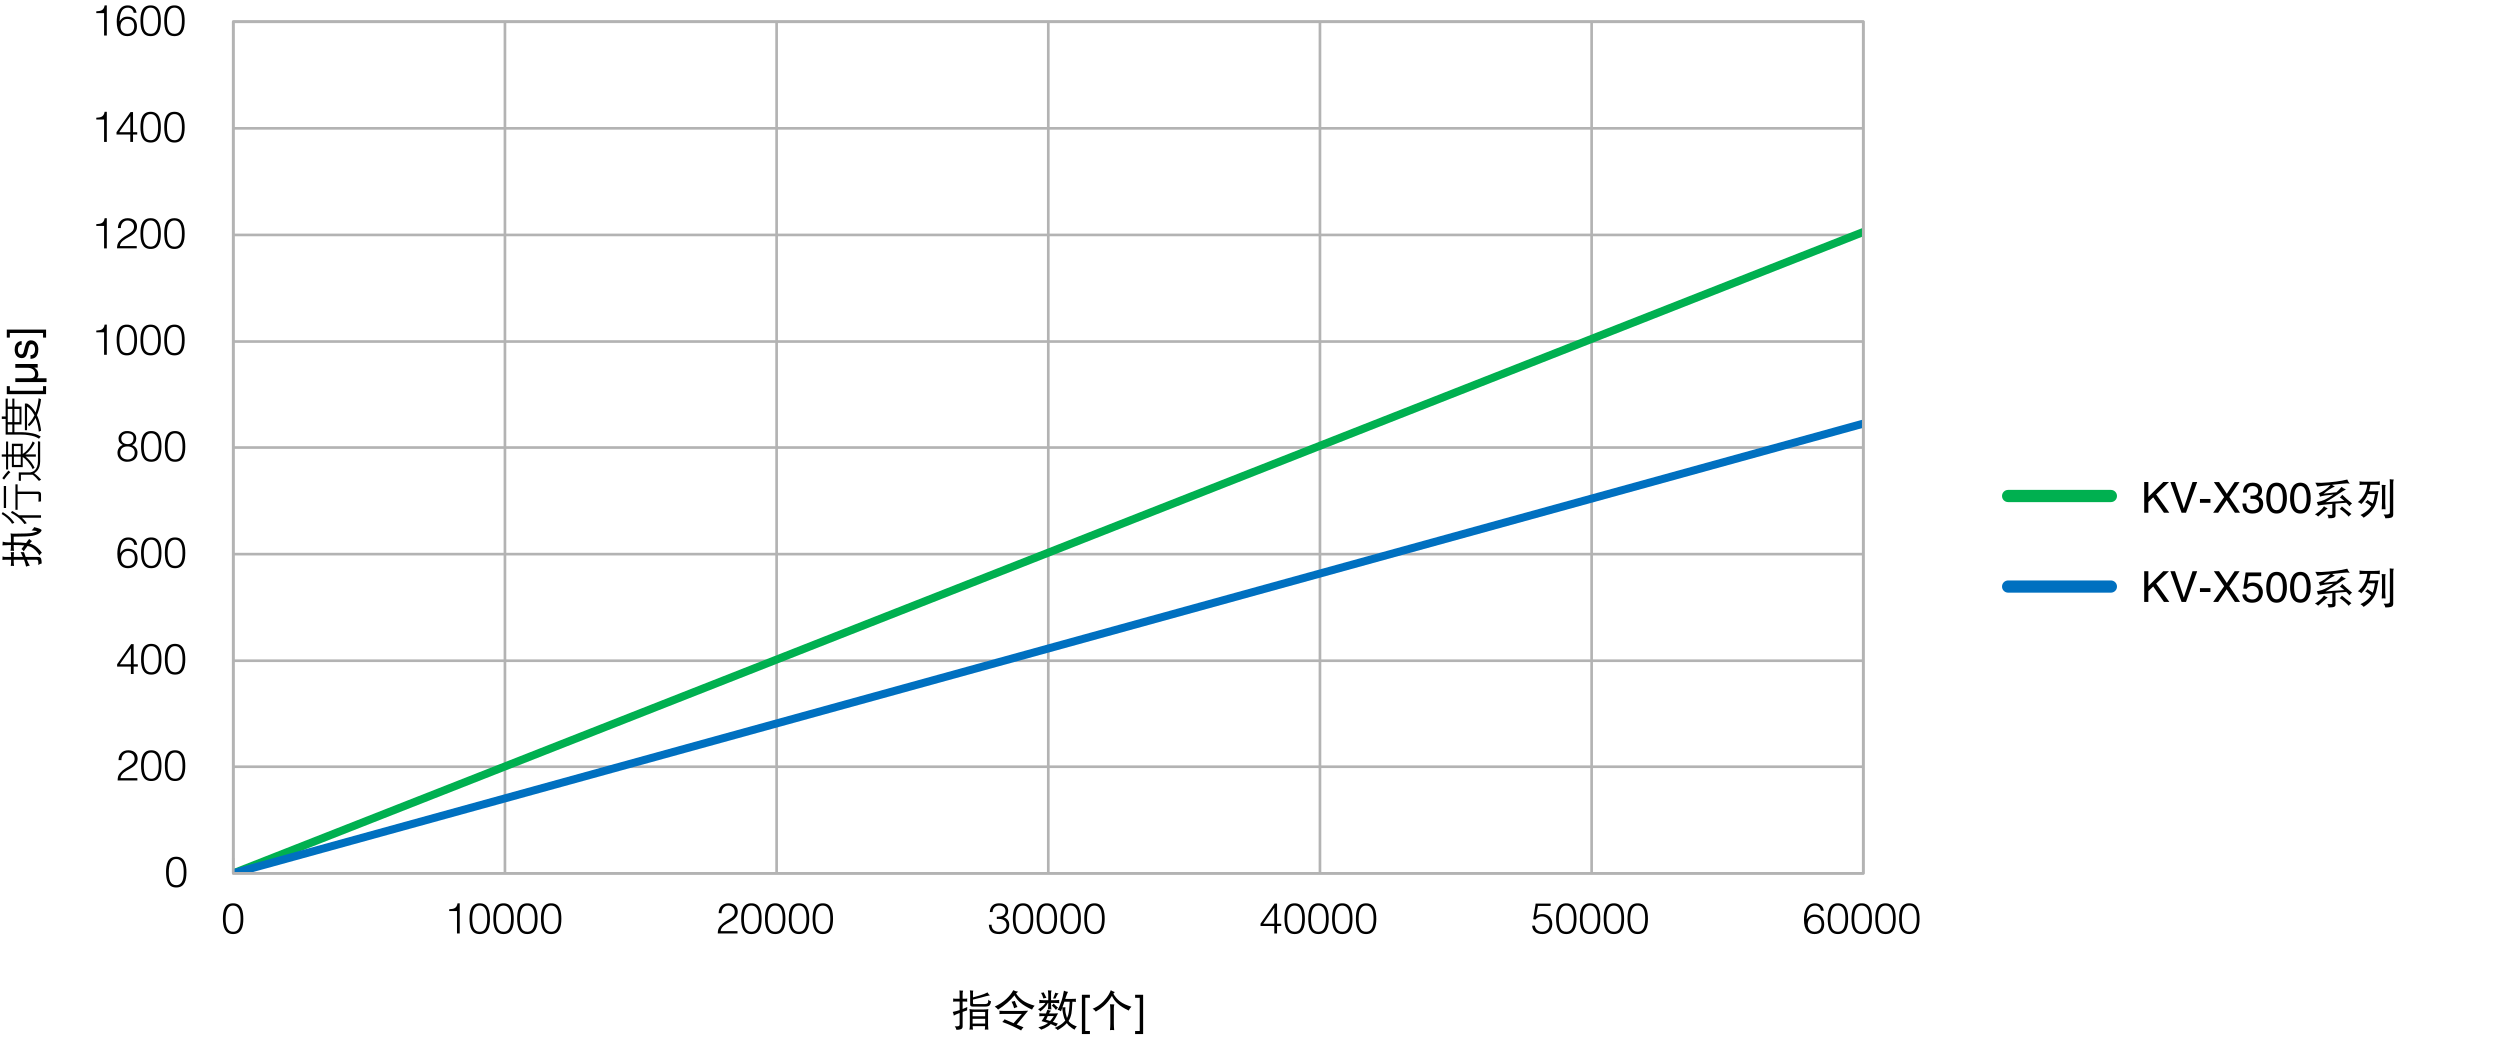 <?xml version="1.0" encoding="utf-8"?>
<!-- Generator: Adobe Illustrator 28.2.0, SVG Export Plug-In . SVG Version: 6.00 Build 0)  -->
<svg version="1.1" xmlns="http://www.w3.org/2000/svg" xmlns:xlink="http://www.w3.org/1999/xlink" x="0px" y="0px"
	 width="467.112px" height="194.504px" viewBox="0 0 467.112 194.504" style="enable-background:new 0 0 467.112 194.504;"
	 xml:space="preserve">
<style type="text/css">
	.st0{fill:none;stroke:#D9D9D9;stroke-width:0.5;stroke-linejoin:round;stroke-miterlimit:10;}
	.st1{fill:none;stroke:#B3B3B3;stroke-width:0.5;stroke-linejoin:round;stroke-miterlimit:10;}
	.st2{fill:none;stroke:#00B050;stroke-width:2.28;stroke-linecap:round;stroke-linejoin:round;stroke-miterlimit:10;}
	.st3{fill:none;stroke:#0070C0;stroke-width:2.28;stroke-linecap:round;stroke-linejoin:round;stroke-miterlimit:10;}
	
		.st4{clip-path:url(#SVGID_00000116940693455006007340000009049646855396940968_);fill:none;stroke:#00B050;stroke-width:1.5;stroke-linecap:round;stroke-linejoin:round;stroke-miterlimit:10;}
	
		.st5{clip-path:url(#SVGID_00000116940693455006007340000009049646855396940968_);fill:none;stroke:#0070C0;stroke-width:1.5;stroke-linecap:round;stroke-linejoin:round;stroke-miterlimit:10;}
</style>
<g id="レイヤー_1">
	<g>
		<g>
			<path class="st0" d="M43.587,160.295v2.88"/>
		</g>
		<rect x="43.587" y="4.055" class="st1" width="304.56" height="159.12"/>
		<line class="st1" x1="43.587" y1="23.975" x2="348.147" y2="23.975"/>
		<line class="st1" x1="43.587" y1="43.895" x2="348.147" y2="43.895"/>
		<line class="st1" x1="43.587" y1="63.815" x2="348.147" y2="63.815"/>
		<line class="st1" x1="43.587" y1="83.615" x2="348.147" y2="83.615"/>
		<line class="st1" x1="43.587" y1="103.535" x2="348.147" y2="103.535"/>
		<line class="st1" x1="43.587" y1="123.455" x2="348.147" y2="123.455"/>
		<line class="st1" x1="43.587" y1="143.255" x2="348.147" y2="143.255"/>
		<line class="st1" x1="94.347" y1="163.175" x2="94.347" y2="4.055"/>
		<line class="st1" x1="145.107" y1="163.175" x2="145.107" y2="4.055"/>
		<line class="st1" x1="195.867" y1="163.175" x2="195.867" y2="4.055"/>
		<line class="st1" x1="246.627" y1="163.175" x2="246.627" y2="4.055"/>
		<line class="st1" x1="297.387" y1="163.175" x2="297.387" y2="4.055"/>
	</g>
	<g>
		<g>
			<line class="st2" x1="375.207" y1="92.675" x2="394.407" y2="92.675"/>
		</g>
		<g>
			<line class="st3" x1="375.207" y1="109.595" x2="394.407" y2="109.595"/>
		</g>
	</g>
	<g>
		<defs>
			<rect id="SVGID_1_" x="43.587" y="4.055" width="304.56" height="159.12"/>
		</defs>
		<clipPath id="SVGID_00000107586524512499412260000003597299566233571980_">
			<use xlink:href="#SVGID_1_"  style="overflow:visible;"/>
		</clipPath>
		
			<line style="clip-path:url(#SVGID_00000107586524512499412260000003597299566233571980_);fill:none;stroke:#00B050;stroke-width:1.5;stroke-linecap:round;stroke-linejoin:round;stroke-miterlimit:10;" x1="43.587" y1="163.175" x2="348.147" y2="43.347"/>
		
			<line style="clip-path:url(#SVGID_00000107586524512499412260000003597299566233571980_);fill:none;stroke:#0070C0;stroke-width:1.5;stroke-linecap:round;stroke-linejoin:round;stroke-miterlimit:10;" x1="43.587" y1="163.175" x2="348.147" y2="79.152"/>
		
			<use xlink:href="#SVGID_1_"  style="overflow:visible;fill:none;stroke:#B3B3B3;stroke-width:0.5;stroke-linejoin:round;stroke-miterlimit:10;"/>
	</g>
</g>
<g id="レイヤー_2">
	<g>
		<g>
			<g>
				<path d="M34.838,162.992c0,1.495-0.352,2.831-1.903,2.831c-1.559,0-1.911-1.327-1.911-2.887c0-1.423,0.288-2.862,1.911-2.862
					C34.606,160.074,34.838,161.681,34.838,162.992z M32.919,160.505c-1.12,0-1.383,1.239-1.383,2.486
					c0,1.447,0.32,2.398,1.399,2.398c1.215,0,1.392-1.318,1.392-2.454C34.327,161.72,34.11,160.505,32.919,160.505z"/>
			</g>
		</g>
	</g>
	<g>
		<g>
			<g>
				<path d="M22.147,142.03c0-1.111,0.72-1.847,1.831-1.847c1.135,0,1.735,0.695,1.735,1.559c0,1.495-1.615,1.871-2.455,2.511
					c-0.368,0.28-0.711,0.6-0.735,1.136h3.142v0.432h-3.686c0.008-0.536,0.08-0.959,0.44-1.375c1.175-1.359,2.734-1.344,2.734-2.671
					c0-0.735-0.544-1.159-1.239-1.159c-0.736,0-1.255,0.655-1.224,1.415H22.147z"/>
				<path d="M30.169,143.101c0,1.495-0.352,2.831-1.903,2.831c-1.559,0-1.911-1.327-1.911-2.887c0-1.423,0.288-2.862,1.911-2.862
					C29.938,140.183,30.169,141.791,30.169,143.101z M28.25,140.615c-1.12,0-1.383,1.239-1.383,2.486
					c0,1.447,0.32,2.398,1.399,2.398c1.215,0,1.392-1.318,1.392-2.454C29.658,141.83,29.441,140.615,28.25,140.615z"/>
				<path d="M34.617,143.101c0,1.495-0.352,2.831-1.903,2.831c-1.559,0-1.911-1.327-1.911-2.887c0-1.423,0.288-2.862,1.911-2.862
					C34.385,140.183,34.617,141.791,34.617,143.101z M32.698,140.615c-1.119,0-1.383,1.239-1.383,2.486
					c0,1.447,0.32,2.398,1.399,2.398c1.215,0,1.391-1.318,1.391-2.454C34.105,141.83,33.889,140.615,32.698,140.615z"/>
			</g>
		</g>
	</g>
	<g>
		<g>
			<g>
				<path d="M24.458,124.545h-2.574v-0.439l2.622-3.75h0.464v3.758h0.784v0.432h-0.784v1.392h-0.512V124.545z M22.387,124.114h2.071
					v-2.99L22.387,124.114z"/>
				<path d="M30.169,123.218c0,1.495-0.352,2.831-1.903,2.831c-1.559,0-1.911-1.327-1.911-2.887c0-1.423,0.288-2.862,1.911-2.862
					C29.938,120.3,30.169,121.908,30.169,123.218z M28.25,120.732c-1.12,0-1.383,1.239-1.383,2.486c0,1.447,0.32,2.398,1.399,2.398
					c1.215,0,1.392-1.318,1.392-2.454C29.658,121.947,29.441,120.732,28.25,120.732z"/>
				<path d="M34.617,123.218c0,1.495-0.352,2.831-1.903,2.831c-1.559,0-1.911-1.327-1.911-2.887c0-1.423,0.288-2.862,1.911-2.862
					C34.385,120.3,34.617,121.908,34.617,123.218z M32.698,120.732c-1.119,0-1.383,1.239-1.383,2.486
					c0,1.447,0.32,2.398,1.399,2.398c1.215,0,1.391-1.318,1.391-2.454C34.105,121.947,33.889,120.732,32.698,120.732z"/>
			</g>
		</g>
	</g>
	<g>
		<g>
			<g>
				<path d="M25.089,101.8c-0.112-0.575-0.472-0.951-1.071-0.951c-1.383,0-1.503,1.487-1.583,2.551
					c0.32-0.432,0.656-0.88,1.479-0.88c1.135,0,1.791,0.688,1.791,1.815c0,1.135-0.664,1.831-1.807,1.831
					c-1.127,0-1.975-0.704-1.975-2.695c0-1.335,0.392-3.054,2.047-3.054c0.888,0,1.543,0.479,1.647,1.383H25.089z M22.626,104.351
					c0,0.632,0.352,1.383,1.279,1.383c0.952,0,1.288-0.735,1.288-1.415c0-0.871-0.416-1.367-1.295-1.367
					C23.106,102.952,22.626,103.591,22.626,104.351z"/>
				<path d="M30.169,103.335c0,1.495-0.352,2.831-1.903,2.831c-1.559,0-1.911-1.327-1.911-2.887c0-1.423,0.288-2.862,1.911-2.862
					C29.938,100.417,30.169,102.025,30.169,103.335z M28.25,100.849c-1.12,0-1.383,1.239-1.383,2.486
					c0,1.447,0.32,2.398,1.399,2.398c1.215,0,1.392-1.318,1.392-2.454C29.658,102.064,29.441,100.849,28.25,100.849z"/>
				<path d="M34.617,103.335c0,1.495-0.352,2.831-1.903,2.831c-1.559,0-1.911-1.327-1.911-2.887c0-1.423,0.288-2.862,1.911-2.862
					C34.385,100.417,34.617,102.025,34.617,103.335z M32.698,100.849c-1.119,0-1.383,1.239-1.383,2.486
					c0,1.447,0.32,2.398,1.399,2.398c1.215,0,1.391-1.318,1.391-2.454C34.105,102.064,33.889,100.849,32.698,100.849z"/>
			</g>
		</g>
	</g>
	<g>
		<g>
			<g>
				<path d="M22.147,81.91c0-0.775,0.72-1.407,1.607-1.375c0.864,0,1.703,0.408,1.703,1.375c0,0.584-0.232,1-0.768,1.263
					c0.616,0.224,1,0.744,1,1.399c0,1.104-0.784,1.711-1.983,1.711c-0.815,0-1.759-0.56-1.759-1.663
					c0-0.671,0.344-1.231,0.984-1.479C22.387,82.797,22.147,82.582,22.147,81.91z M22.458,84.62c0,0.696,0.544,1.231,1.399,1.231
					c0.744,0,1.319-0.512,1.319-1.263c0-0.792-0.6-1.175-1.351-1.175C23.042,83.413,22.458,83.789,22.458,84.62z M22.659,81.982
					c0,0.695,0.576,0.999,1.199,0.999c0.616,0,1.087-0.312,1.087-1.111c0-0.567-0.368-0.903-1.143-0.903
					C23.17,80.966,22.659,81.318,22.659,81.982z"/>
				<path d="M30.169,83.453c0,1.496-0.352,2.831-1.903,2.831c-1.559,0-1.911-1.327-1.911-2.886c0-1.423,0.288-2.862,1.911-2.862
					C29.938,80.535,30.169,82.142,30.169,83.453z M28.25,80.966c-1.12,0-1.383,1.239-1.383,2.486c0,1.447,0.32,2.399,1.399,2.399
					c1.215,0,1.392-1.319,1.392-2.455C29.658,82.182,29.441,80.966,28.25,80.966z"/>
				<path d="M34.617,83.453c0,1.496-0.352,2.831-1.903,2.831c-1.559,0-1.911-1.327-1.911-2.886c0-1.423,0.288-2.862,1.911-2.862
					C34.385,80.535,34.617,82.142,34.617,83.453z M32.698,80.966c-1.119,0-1.383,1.239-1.383,2.486c0,1.447,0.32,2.399,1.399,2.399
					c1.215,0,1.391-1.319,1.391-2.455C34.105,82.182,33.889,80.966,32.698,80.966z"/>
			</g>
		</g>
	</g>
	<g>
		<g>
			<g>
				<path d="M19.447,62.099h-1.455v-0.336c0.855-0.056,1.391-0.144,1.559-1.111h0.408v5.637h-0.512V62.099z"/>
				<path d="M25.607,63.57c0,1.496-0.352,2.831-1.903,2.831c-1.559,0-1.911-1.327-1.911-2.886c0-1.423,0.288-2.862,1.911-2.862
					C25.375,60.652,25.607,62.259,25.607,63.57z M23.688,61.083c-1.12,0-1.383,1.239-1.383,2.486c0,1.447,0.32,2.399,1.399,2.399
					c1.215,0,1.392-1.319,1.392-2.455C25.095,62.299,24.879,61.083,23.688,61.083z"/>
				<path d="M30.054,63.57c0,1.496-0.352,2.831-1.903,2.831c-1.559,0-1.911-1.327-1.911-2.886c0-1.423,0.288-2.862,1.911-2.862
					C29.823,60.652,30.054,62.259,30.054,63.57z M28.135,61.083c-1.119,0-1.383,1.239-1.383,2.486c0,1.447,0.32,2.399,1.399,2.399
					c1.215,0,1.391-1.319,1.391-2.455C29.542,62.299,29.327,61.083,28.135,61.083z"/>
				<path d="M34.502,63.57c0,1.496-0.352,2.831-1.903,2.831c-1.559,0-1.911-1.327-1.911-2.886c0-1.423,0.288-2.862,1.911-2.862
					C34.271,60.652,34.502,62.259,34.502,63.57z M32.583,61.083c-1.12,0-1.383,1.239-1.383,2.486c0,1.447,0.32,2.399,1.399,2.399
					c1.215,0,1.392-1.319,1.392-2.455C33.991,62.299,33.774,61.083,32.583,61.083z"/>
			</g>
		</g>
	</g>
	<g>
		<g>
			<g>
				<path d="M19.447,42.216h-1.455V41.88c0.855-0.056,1.391-0.144,1.559-1.111h0.408v5.637h-0.512V42.216z"/>
				<path d="M22.033,42.616c0-1.111,0.72-1.847,1.831-1.847c1.135,0,1.735,0.695,1.735,1.559c0,1.495-1.615,1.871-2.455,2.51
					c-0.368,0.28-0.711,0.6-0.735,1.136h3.142v0.432h-3.686c0.008-0.536,0.08-0.959,0.44-1.375c1.175-1.359,2.734-1.344,2.734-2.671
					c0-0.735-0.544-1.159-1.239-1.159c-0.736,0-1.255,0.656-1.224,1.415H22.033z"/>
				<path d="M30.054,43.687c0,1.496-0.352,2.831-1.903,2.831c-1.559,0-1.911-1.327-1.911-2.886c0-1.423,0.288-2.862,1.911-2.862
					C29.823,40.769,30.054,42.376,30.054,43.687z M28.135,41.201c-1.119,0-1.383,1.239-1.383,2.486c0,1.447,0.32,2.399,1.399,2.399
					c1.215,0,1.391-1.319,1.391-2.455C29.542,42.416,29.327,41.201,28.135,41.201z"/>
				<path d="M34.502,43.687c0,1.496-0.352,2.831-1.903,2.831c-1.559,0-1.911-1.327-1.911-2.886c0-1.423,0.288-2.862,1.911-2.862
					C34.271,40.769,34.502,42.376,34.502,43.687z M32.583,41.201c-1.12,0-1.383,1.239-1.383,2.486c0,1.447,0.32,2.399,1.399,2.399
					c1.215,0,1.392-1.319,1.392-2.455C33.991,42.416,33.774,41.201,32.583,41.201z"/>
			</g>
		</g>
	</g>
	<g>
		<g>
			<g>
				<path d="M19.447,22.333h-1.455v-0.336c0.855-0.056,1.391-0.144,1.559-1.111h0.408v5.637h-0.512V22.333z"/>
				<path d="M24.343,25.132h-2.574v-0.44l2.622-3.75h0.464V24.7h0.784v0.432h-0.784v1.391h-0.512V25.132z M22.272,24.7h2.071v-2.99
					L22.272,24.7z"/>
				<path d="M30.054,23.804c0,1.496-0.352,2.831-1.903,2.831c-1.559,0-1.911-1.327-1.911-2.886c0-1.423,0.288-2.862,1.911-2.862
					C29.823,20.886,30.054,22.493,30.054,23.804z M28.135,21.318c-1.119,0-1.383,1.239-1.383,2.486c0,1.447,0.32,2.399,1.399,2.399
					c1.215,0,1.391-1.319,1.391-2.455C29.542,22.533,29.327,21.318,28.135,21.318z"/>
				<path d="M34.502,23.804c0,1.496-0.352,2.831-1.903,2.831c-1.559,0-1.911-1.327-1.911-2.886c0-1.423,0.288-2.862,1.911-2.862
					C34.271,20.886,34.502,22.493,34.502,23.804z M32.583,21.318c-1.12,0-1.383,1.239-1.383,2.486c0,1.447,0.32,2.399,1.399,2.399
					c1.215,0,1.392-1.319,1.392-2.455C33.991,22.533,33.774,21.318,32.583,21.318z"/>
			</g>
		</g>
	</g>
	<g>
		<g>
			<g>
				<path d="M19.447,2.451h-1.455V2.115c0.855-0.056,1.391-0.144,1.559-1.111h0.408V6.64h-0.512V2.451z"/>
				<path d="M24.975,2.386c-0.112-0.575-0.472-0.951-1.071-0.951c-1.383,0-1.503,1.487-1.583,2.551
					c0.32-0.432,0.656-0.88,1.479-0.88c1.135,0,1.791,0.688,1.791,1.815c0,1.136-0.664,1.831-1.807,1.831
					c-1.127,0-1.975-0.704-1.975-2.694c0-1.335,0.392-3.054,2.047-3.054c0.888,0,1.543,0.479,1.647,1.383H24.975z M22.512,4.937
					c0,0.632,0.352,1.383,1.279,1.383c0.952,0,1.288-0.736,1.288-1.415c0-0.872-0.416-1.368-1.295-1.368
					C22.992,3.538,22.512,4.177,22.512,4.937z"/>
				<path d="M30.054,3.921c0,1.496-0.352,2.831-1.903,2.831c-1.559,0-1.911-1.327-1.911-2.886c0-1.423,0.288-2.862,1.911-2.862
					C29.823,1.003,30.054,2.61,30.054,3.921z M28.135,1.435c-1.119,0-1.383,1.239-1.383,2.486c0,1.447,0.32,2.399,1.399,2.399
					c1.215,0,1.391-1.319,1.391-2.455C29.542,2.65,29.327,1.435,28.135,1.435z"/>
				<path d="M34.502,3.921c0,1.496-0.352,2.831-1.903,2.831c-1.559,0-1.911-1.327-1.911-2.886c0-1.423,0.288-2.862,1.911-2.862
					C34.271,1.003,34.502,2.61,34.502,3.921z M32.583,1.435c-1.12,0-1.383,1.239-1.383,2.486c0,1.447,0.32,2.399,1.399,2.399
					c1.215,0,1.392-1.319,1.392-2.455C33.991,2.65,33.774,1.435,32.583,1.435z"/>
			</g>
		</g>
	</g>
	<g>
		<g>
			<g>
				<path d="M45.463,171.695c0,1.495-0.352,2.831-1.903,2.831c-1.559,0-1.911-1.327-1.911-2.887c0-1.423,0.288-2.862,1.911-2.862
					C45.231,168.777,45.463,170.384,45.463,171.695z M43.544,169.208c-1.12,0-1.383,1.239-1.383,2.486
					c0,1.447,0.32,2.398,1.399,2.398c1.215,0,1.392-1.318,1.392-2.454C44.952,170.423,44.735,169.208,43.544,169.208z"/>
			</g>
		</g>
	</g>
	<g>
		<g>
			<g>
				<path d="M85.385,170.224H83.93v-0.336c0.855-0.056,1.391-0.145,1.559-1.111h0.408v5.637h-0.512V170.224z"/>
				<path d="M91.544,171.695c0,1.495-0.352,2.831-1.903,2.831c-1.559,0-1.911-1.327-1.911-2.887c0-1.423,0.288-2.862,1.911-2.862
					C91.312,168.777,91.544,170.384,91.544,171.695z M89.625,169.208c-1.12,0-1.383,1.239-1.383,2.486
					c0,1.447,0.32,2.398,1.399,2.398c1.215,0,1.392-1.318,1.392-2.454C91.033,170.423,90.816,169.208,89.625,169.208z"/>
				<path d="M95.992,171.695c0,1.495-0.352,2.831-1.903,2.831c-1.559,0-1.911-1.327-1.911-2.887c0-1.423,0.288-2.862,1.911-2.862
					C95.76,168.777,95.992,170.384,95.992,171.695z M94.073,169.208c-1.119,0-1.383,1.239-1.383,2.486
					c0,1.447,0.32,2.398,1.399,2.398c1.215,0,1.391-1.318,1.391-2.454C95.48,170.423,95.264,169.208,94.073,169.208z"/>
				<path d="M100.44,171.695c0,1.495-0.352,2.831-1.903,2.831c-1.559,0-1.911-1.327-1.911-2.887c0-1.423,0.288-2.862,1.911-2.862
					C100.208,168.777,100.44,170.384,100.44,171.695z M98.521,169.208c-1.12,0-1.383,1.239-1.383,2.486
					c0,1.447,0.32,2.398,1.399,2.398c1.215,0,1.392-1.318,1.392-2.454C99.928,170.423,99.712,169.208,98.521,169.208z"/>
				<path d="M104.888,171.695c0,1.495-0.352,2.831-1.903,2.831c-1.559,0-1.911-1.327-1.911-2.887c0-1.423,0.288-2.862,1.911-2.862
					C104.656,168.777,104.888,170.384,104.888,171.695z M102.969,169.208c-1.12,0-1.383,1.239-1.383,2.486
					c0,1.447,0.32,2.398,1.399,2.398c1.215,0,1.392-1.318,1.392-2.454C104.376,170.423,104.16,169.208,102.969,169.208z"/>
			</g>
		</g>
	</g>
	<g>
		<g>
			<g>
				<path d="M134.28,170.624c0-1.111,0.72-1.847,1.831-1.847c1.135,0,1.735,0.695,1.735,1.559c0,1.495-1.615,1.871-2.455,2.511
					c-0.368,0.28-0.711,0.6-0.735,1.136h3.142v0.432h-3.686c0.008-0.536,0.08-0.959,0.44-1.375c1.175-1.359,2.734-1.344,2.734-2.671
					c0-0.735-0.544-1.159-1.239-1.159c-0.736,0-1.255,0.655-1.224,1.415H134.28z"/>
				<path d="M142.302,171.695c0,1.495-0.352,2.831-1.903,2.831c-1.559,0-1.911-1.327-1.911-2.887c0-1.423,0.288-2.862,1.911-2.862
					C142.07,168.777,142.302,170.384,142.302,171.695z M140.383,169.208c-1.12,0-1.383,1.239-1.383,2.486
					c0,1.447,0.32,2.398,1.399,2.398c1.215,0,1.392-1.318,1.392-2.454C141.791,170.423,141.574,169.208,140.383,169.208z"/>
				<path d="M146.75,171.695c0,1.495-0.352,2.831-1.903,2.831c-1.559,0-1.911-1.327-1.911-2.887c0-1.423,0.288-2.862,1.911-2.862
					C146.518,168.777,146.75,170.384,146.75,171.695z M144.831,169.208c-1.119,0-1.383,1.239-1.383,2.486
					c0,1.447,0.32,2.398,1.399,2.398c1.215,0,1.391-1.318,1.391-2.454C146.238,170.423,146.022,169.208,144.831,169.208z"/>
				<path d="M151.198,171.695c0,1.495-0.352,2.831-1.903,2.831c-1.559,0-1.911-1.327-1.911-2.887c0-1.423,0.288-2.862,1.911-2.862
					C150.966,168.777,151.198,170.384,151.198,171.695z M149.279,169.208c-1.12,0-1.383,1.239-1.383,2.486
					c0,1.447,0.32,2.398,1.399,2.398c1.215,0,1.392-1.318,1.392-2.454C150.686,170.423,150.47,169.208,149.279,169.208z"/>
				<path d="M155.646,171.695c0,1.495-0.352,2.831-1.903,2.831c-1.559,0-1.911-1.327-1.911-2.887c0-1.423,0.288-2.862,1.911-2.862
					C155.414,168.777,155.646,170.384,155.646,171.695z M153.727,169.208c-1.12,0-1.383,1.239-1.383,2.486
					c0,1.447,0.32,2.398,1.399,2.398c1.215,0,1.392-1.318,1.392-2.454C155.134,170.423,154.918,169.208,153.727,169.208z"/>
			</g>
		</g>
	</g>
	<g>
		<g>
			<g>
				<path d="M186.253,171.279c0.952,0.009,1.615-0.216,1.615-1.079c0-0.695-0.552-0.991-1.2-0.991c-0.719,0-1.207,0.504-1.207,1.207
					h-0.512c0-0.504,0.168-0.911,0.543-1.263c0.352-0.32,0.816-0.376,1.279-0.376c0.888,0,1.607,0.447,1.607,1.391
					c0,0.584-0.256,1.023-0.8,1.256c0.815,0.256,1,0.871,1,1.391c0,0.928-0.656,1.68-1.815,1.712c-1.303,0-1.887-0.433-2.007-1.743
					h0.512c0,0.855,0.567,1.311,1.399,1.311c0.816,0,1.432-0.607,1.399-1.271c-0.032-0.912-0.824-1.199-1.815-1.128V171.279z"/>
				<path d="M193.06,171.695c0,1.495-0.352,2.831-1.903,2.831c-1.559,0-1.911-1.327-1.911-2.887c0-1.423,0.288-2.862,1.911-2.862
					C192.828,168.777,193.06,170.384,193.06,171.695z M191.141,169.208c-1.12,0-1.383,1.239-1.383,2.486
					c0,1.447,0.32,2.398,1.399,2.398c1.215,0,1.392-1.318,1.392-2.454C192.548,170.423,192.332,169.208,191.141,169.208z"/>
				<path d="M197.507,171.695c0,1.495-0.352,2.831-1.903,2.831c-1.559,0-1.911-1.327-1.911-2.887c0-1.423,0.288-2.862,1.911-2.862
					C197.276,168.777,197.507,170.384,197.507,171.695z M195.588,169.208c-1.119,0-1.383,1.239-1.383,2.486
					c0,1.447,0.32,2.398,1.399,2.398c1.215,0,1.391-1.318,1.391-2.454C196.996,170.423,196.78,169.208,195.588,169.208z"/>
				<path d="M201.956,171.695c0,1.495-0.352,2.831-1.903,2.831c-1.559,0-1.911-1.327-1.911-2.887c0-1.423,0.288-2.862,1.911-2.862
					C201.724,168.777,201.956,170.384,201.956,171.695z M200.037,169.208c-1.12,0-1.383,1.239-1.383,2.486
					c0,1.447,0.32,2.398,1.399,2.398c1.215,0,1.392-1.318,1.392-2.454C201.444,170.423,201.228,169.208,200.037,169.208z"/>
				<path d="M206.404,171.695c0,1.495-0.352,2.831-1.903,2.831c-1.559,0-1.911-1.327-1.911-2.887c0-1.423,0.288-2.862,1.911-2.862
					C206.172,168.777,206.404,170.384,206.404,171.695z M204.485,169.208c-1.12,0-1.383,1.239-1.383,2.486
					c0,1.447,0.32,2.398,1.399,2.398c1.215,0,1.392-1.318,1.392-2.454C205.892,170.423,205.676,169.208,204.485,169.208z"/>
			</g>
		</g>
	</g>
	<g>
		<g>
			<g>
				<path d="M238.098,173.022h-2.574v-0.439l2.622-3.75h0.464v3.758h0.784v0.432h-0.784v1.392h-0.512V173.022z M236.028,172.59h2.07
					v-2.99L236.028,172.59z"/>
				<path d="M243.81,171.695c0,1.495-0.352,2.831-1.903,2.831c-1.559,0-1.911-1.327-1.911-2.887c0-1.423,0.288-2.862,1.911-2.862
					C243.578,168.777,243.81,170.384,243.81,171.695z M241.891,169.208c-1.12,0-1.384,1.239-1.384,2.486
					c0,1.447,0.32,2.398,1.399,2.398c1.216,0,1.392-1.318,1.392-2.454C243.298,170.423,243.083,169.208,241.891,169.208z"/>
				<path d="M248.258,171.695c0,1.495-0.353,2.831-1.903,2.831c-1.559,0-1.911-1.327-1.911-2.887c0-1.423,0.288-2.862,1.911-2.862
					C248.026,168.777,248.258,170.384,248.258,171.695z M246.339,169.208c-1.119,0-1.384,1.239-1.384,2.486
					c0,1.447,0.32,2.398,1.399,2.398c1.216,0,1.392-1.318,1.392-2.454C247.747,170.423,247.531,169.208,246.339,169.208z"/>
				<path d="M252.706,171.695c0,1.495-0.353,2.831-1.903,2.831c-1.559,0-1.911-1.327-1.911-2.887c0-1.423,0.288-2.862,1.911-2.862
					C252.473,168.777,252.706,170.384,252.706,171.695z M250.787,169.208c-1.119,0-1.384,1.239-1.384,2.486
					c0,1.447,0.32,2.398,1.399,2.398c1.216,0,1.392-1.318,1.392-2.454C252.194,170.423,251.978,169.208,250.787,169.208z"/>
				<path d="M257.154,171.695c0,1.495-0.352,2.831-1.903,2.831c-1.559,0-1.911-1.327-1.911-2.887c0-1.423,0.288-2.862,1.911-2.862
					C256.921,168.777,257.154,170.384,257.154,171.695z M255.235,169.208c-1.12,0-1.384,1.239-1.384,2.486
					c0,1.447,0.32,2.398,1.399,2.398c1.216,0,1.392-1.318,1.392-2.454C256.642,170.423,256.426,169.208,255.235,169.208z"/>
			</g>
		</g>
	</g>
	<g>
		<g>
			<g>
				<path d="M286.778,172.951c0.104,0.76,0.655,1.143,1.391,1.143c0.84,0,1.352-0.639,1.352-1.438c0-0.84-0.544-1.432-1.399-1.432
					c-0.504,0-0.911,0.176-1.224,0.584l-0.424-0.056l0.456-2.919h2.799v0.432h-2.367l-0.352,1.896
					c0.439-0.288,0.728-0.368,1.239-0.368c1.031,0,1.783,0.704,1.783,1.863c0,1.183-0.855,1.871-1.783,1.871
					c-1.063,0-1.895-0.408-1.982-1.575H286.778z"/>
				<path d="M294.56,171.695c0,1.495-0.352,2.831-1.903,2.831c-1.559,0-1.911-1.327-1.911-2.887c0-1.423,0.288-2.862,1.911-2.862
					C294.328,168.777,294.56,170.384,294.56,171.695z M292.641,169.208c-1.12,0-1.384,1.239-1.384,2.486
					c0,1.447,0.32,2.398,1.399,2.398c1.216,0,1.392-1.318,1.392-2.454C294.048,170.423,293.833,169.208,292.641,169.208z"/>
				<path d="M299.008,171.695c0,1.495-0.353,2.831-1.903,2.831c-1.559,0-1.911-1.327-1.911-2.887c0-1.423,0.288-2.862,1.911-2.862
					C298.776,168.777,299.008,170.384,299.008,171.695z M297.089,169.208c-1.119,0-1.384,1.239-1.384,2.486
					c0,1.447,0.32,2.398,1.399,2.398c1.216,0,1.392-1.318,1.392-2.454C298.497,170.423,298.281,169.208,297.089,169.208z"/>
				<path d="M303.456,171.695c0,1.495-0.353,2.831-1.903,2.831c-1.559,0-1.911-1.327-1.911-2.887c0-1.423,0.288-2.862,1.911-2.862
					C303.223,168.777,303.456,170.384,303.456,171.695z M301.537,169.208c-1.119,0-1.384,1.239-1.384,2.486
					c0,1.447,0.32,2.398,1.399,2.398c1.216,0,1.392-1.318,1.392-2.454C302.944,170.423,302.728,169.208,301.537,169.208z"/>
				<path d="M307.904,171.695c0,1.495-0.352,2.831-1.903,2.831c-1.559,0-1.911-1.327-1.911-2.887c0-1.423,0.288-2.862,1.911-2.862
					C307.671,168.777,307.904,170.384,307.904,171.695z M305.985,169.208c-1.12,0-1.384,1.239-1.384,2.486
					c0,1.447,0.32,2.398,1.399,2.398c1.216,0,1.392-1.318,1.392-2.454C307.392,170.423,307.176,169.208,305.985,169.208z"/>
			</g>
		</g>
	</g>
	<g>
		<g>
			<g>
				<path d="M340.23,170.16c-0.112-0.575-0.472-0.951-1.071-0.951c-1.384,0-1.503,1.487-1.583,2.551
					c0.319-0.432,0.655-0.88,1.479-0.88c1.136,0,1.791,0.688,1.791,1.815c0,1.135-0.663,1.831-1.807,1.831
					c-1.127,0-1.975-0.704-1.975-2.695c0-1.335,0.392-3.054,2.047-3.054c0.887,0,1.543,0.479,1.646,1.383H340.23z M337.767,172.71
					c0,0.632,0.352,1.383,1.279,1.383c0.951,0,1.287-0.735,1.287-1.415c0-0.871-0.415-1.367-1.295-1.367
					C338.247,171.311,337.767,171.951,337.767,172.71z"/>
				<path d="M345.31,171.695c0,1.495-0.352,2.831-1.903,2.831c-1.559,0-1.911-1.327-1.911-2.887c0-1.423,0.288-2.862,1.911-2.862
					C345.078,168.777,345.31,170.384,345.31,171.695z M343.391,169.208c-1.12,0-1.384,1.239-1.384,2.486
					c0,1.447,0.32,2.398,1.399,2.398c1.216,0,1.392-1.318,1.392-2.454C344.798,170.423,344.583,169.208,343.391,169.208z"/>
				<path d="M349.758,171.695c0,1.495-0.353,2.831-1.903,2.831c-1.559,0-1.911-1.327-1.911-2.887c0-1.423,0.288-2.862,1.911-2.862
					C349.526,168.777,349.758,170.384,349.758,171.695z M347.839,169.208c-1.119,0-1.384,1.239-1.384,2.486
					c0,1.447,0.32,2.398,1.399,2.398c1.216,0,1.392-1.318,1.392-2.454C349.247,170.423,349.031,169.208,347.839,169.208z"/>
				<path d="M354.206,171.695c0,1.495-0.353,2.831-1.903,2.831c-1.559,0-1.911-1.327-1.911-2.887c0-1.423,0.288-2.862,1.911-2.862
					C353.973,168.777,354.206,170.384,354.206,171.695z M352.287,169.208c-1.119,0-1.384,1.239-1.384,2.486
					c0,1.447,0.32,2.398,1.399,2.398c1.216,0,1.392-1.318,1.392-2.454C353.694,170.423,353.478,169.208,352.287,169.208z"/>
				<path d="M358.654,171.695c0,1.495-0.352,2.831-1.903,2.831c-1.559,0-1.911-1.327-1.911-2.887c0-1.423,0.288-2.862,1.911-2.862
					C358.421,168.777,358.654,170.384,358.654,171.695z M356.735,169.208c-1.12,0-1.384,1.239-1.384,2.486
					c0,1.447,0.32,2.398,1.399,2.398c1.216,0,1.392-1.318,1.392-2.454C358.142,170.423,357.926,169.208,356.735,169.208z"/>
			</g>
		</g>
	</g>
	<g>
		<g>
			<g>
				<path d="M0.448,101.9c0.037-0.177,0.055-0.406,0.055-0.688c0.312,0.089,0.675,0.133,1.086,0.133h0.453v-0.789
					c0-0.297-0.023-0.597-0.07-0.898c0.198,0.042,0.396,0.062,0.594,0.062c1.953,0,3.141-0.058,3.562-0.172
					c0.542-0.125,0.812-0.227,0.812-0.305c-0.094-0.036-0.438-0.086-1.031-0.148c0.219-0.172,0.378-0.372,0.477-0.602
					c0.917,0.219,1.375,0.409,1.375,0.57c-0.016,0.183-0.162,0.375-0.438,0.578c-0.297,0.203-0.713,0.359-1.25,0.469
					c-0.635,0.109-1.805,0.164-3.508,0.164v1.07h0.164c0.859,0,1.576,0.039,2.148,0.117c0.188-0.25,0.378-0.508,0.57-0.773
					c0.183,0.192,0.357,0.328,0.523,0.406c-0.161,0.167-0.312,0.325-0.453,0.477c0.229,0.062,0.425,0.128,0.586,0.195
					c0.641,0.292,1.213,0.794,1.719,1.508c-0.193,0.13-0.339,0.3-0.438,0.508c-0.516-0.812-1.057-1.344-1.625-1.594
					c-0.167-0.067-0.37-0.125-0.609-0.172c-0.266,0.328-0.5,0.656-0.703,0.984c-0.135-0.161-0.281-0.3-0.438-0.414
					c0.167-0.214,0.339-0.438,0.516-0.672c-0.5-0.052-1.099-0.078-1.797-0.078H2.565v0.289c0,0.266,0.021,0.534,0.062,0.805
					c-0.109-0.021-0.224-0.031-0.344-0.031c-0.099,0-0.203,0.011-0.312,0.031c0.047-0.271,0.07-0.539,0.07-0.805v-0.289H1.877
					C1.456,101.838,0.979,101.858,0.448,101.9z M2.01,105.752c0.042-0.297,0.062-0.591,0.062-0.883v-0.281H0.94
					c-0.161,0-0.325,0.011-0.492,0.031c0.021-0.198,0.031-0.417,0.031-0.656c0.151,0.067,0.328,0.102,0.531,0.102h1.062v-0.031
					c0-0.297-0.021-0.591-0.062-0.883c0.104,0.021,0.206,0.031,0.305,0.031c0.109,0,0.214-0.011,0.312-0.031
					c-0.042,0.292-0.062,0.586-0.062,0.883v0.031h1.719c-0.135-0.323-0.281-0.628-0.438-0.914c0.302,0.021,0.513,0.031,0.633,0.031
					c0.109,0.328,0.216,0.622,0.32,0.883h2.367c0.255,0,0.424,0.104,0.508,0.312c0.078,0.208,0.117,0.508,0.117,0.898
					c-0.25,0.058-0.458,0.161-0.625,0.312v-0.438c0-0.375-0.097-0.562-0.289-0.562H5.018c0.219,0.526,0.401,0.894,0.547,1.102
					c-0.198,0.011-0.427,0.07-0.688,0.18c-0.104-0.448-0.231-0.875-0.383-1.281h-1.93v0.281c0,0.292,0.021,0.586,0.062,0.883
					c-0.099-0.021-0.203-0.031-0.312-0.031C2.216,105.721,2.115,105.731,2.01,105.752z"/>
				<path d="M0.509,95.68c1.495,0.92,1.975,1.688,2.175,2.007l-0.44,0.168c-0.392-0.735-1.263-1.439-1.935-1.814L0.509,95.68z
					 M1.133,90.811v4.109H0.709v-4.109H1.133z M4.563,97.91c-0.76-1.079-1.775-1.719-2.511-2.095l0.192-0.352
					c0.224,0.112,0.656,0.328,1.303,0.815h4.118v0.456H4.099c0.568,0.535,0.775,0.848,0.903,1.031L4.563,97.91z M3.292,90.49v1.359
					h3.782c0.184,0,0.591,0.008,0.591,0.544v1.287l-0.479,0.072l0.024-1.239c0-0.176-0.04-0.208-0.224-0.208H3.292v2.95H2.884V90.49
					H3.292z"/>
				<path d="M6.506,82.746c-0.376,0.704-0.864,1.487-1.759,2.151h1.951v0.432H4.795c0.167,0.12,1.039,0.8,1.663,2.062l-0.36,0.256
					c-0.48-1.063-1.264-1.854-1.855-2.271v1.911H2.22v-1.959H1.517v2.391H1.133v-2.391h-0.8v-0.432h0.8v-2.398h0.384v2.398H2.22
					v-1.983h2.023v1.919c0.607-0.399,1.439-1.215,1.855-2.358L6.506,82.746z M1.932,88.224c-0.456,0.392-1.023,1.175-1.175,1.391
					l-0.328-0.271c0.328-0.496,0.751-1.023,1.151-1.423L1.932,88.224z M2.596,83.346v1.552h1.279v-1.552H2.596z M2.596,85.329v1.543
					h1.279v-1.543H2.596z M3.507,88.264h2.151c0.384-0.08,1.431-0.296,1.431-2.119v-3.702l0.416,0.08v3.654
					c0,1.519-0.784,2.03-1.12,2.255c0.584,0.424,1.04,0.888,1.303,1.183l-0.416,0.248c-0.272-0.359-0.824-0.928-1.175-1.167H3.907
					v1.136h-0.4V88.264z"/>
				<path d="M1.053,78.28h-0.72v-0.464h0.72v-3.334h0.4v1.495H2.3v-1.495h0.392v1.495h1.319v3.326H2.692v1.447h1.319
					c0.216,0,1.079,0.017,2.063,0.216c0.896,0.176,1.359,0.496,1.535,0.616l-0.328,0.392c-0.248-0.16-0.647-0.416-1.359-0.56
					c-1.008-0.208-1.583-0.208-1.951-0.208H1.053V78.28z M1.453,76.409v2.463H2.3v-2.463H1.453z M1.453,79.304v1.447H2.3v-1.447
					H1.453z M2.692,76.409v2.463h0.952v-2.463H2.692z M7.665,74.587c-0.048,0.424-0.176,1.623-0.768,2.99
					c0.568,1.207,0.704,2.318,0.776,2.895L7.25,80.663c-0.064-0.607-0.176-1.503-0.6-2.566c-0.288,0.544-0.688,1.151-1.239,1.567
					l-0.2-0.36c0.256-0.256,0.768-0.751,1.224-1.695c-0.264-0.535-0.696-1.23-1.383-1.631v4.397h-0.4v-4.98h0.416
					c0.592,0.335,1.112,0.863,1.583,1.679c0.416-1.216,0.52-2.199,0.567-2.671L7.665,74.587z"/>
				<path d="M8.041,73.015v-0.864h0.568v1.495h-7.34v-1.495h0.568v0.864H8.041z"/>
				<path d="M7.042,68.68H6.434l-0.016,0.016c0.488,0.295,0.744,0.655,0.744,1.327c0,0.16-0.032,0.456-0.272,0.64v0.016h1.807v0.704
					H5.866H2.86v-0.704h2.774c0.688,0,0.919-0.352,0.919-0.807c0-0.888-0.784-1.151-1.391-1.151H2.86v-0.704h4.182V68.68z"/>
				<path d="M4.051,64.408c-0.264,0.008-0.704,0.104-0.704,0.992c0,0.216,0.072,0.832,0.591,0.832c0.344,0,0.424-0.216,0.56-0.76
					l0.176-0.704c0.216-0.872,0.536-1.175,1.104-1.175c0.863,0,1.383,0.711,1.383,1.655c0,1.655-0.959,1.775-1.463,1.799v-0.68
					c0.328-0.024,0.855-0.12,0.855-1.111c0-0.504-0.2-0.959-0.664-0.959c-0.336,0-0.448,0.232-0.6,0.832l-0.2,0.815
					c-0.144,0.584-0.439,0.968-1.015,0.968c-0.919,0-1.335-0.76-1.335-1.583c0-1.495,1.104-1.599,1.312-1.599V64.408z"/>
				<path d="M1.836,62.215v0.864H1.269v-1.496h7.34v1.496H8.041v-0.864H1.836z"/>
			</g>
		</g>
	</g>
	<g>
		<g>
			<g>
				<path d="M178.072,186.57c0.13,0.026,0.255,0.039,0.375,0.039h0.852v-1.039c0-0.172-0.011-0.347-0.031-0.523
					c0.213,0.036,0.442,0.055,0.688,0.055c-0.062,0.167-0.094,0.356-0.094,0.57v0.938h0.492c0.13,0,0.255-0.013,0.375-0.039
					c-0.021,0.099-0.031,0.192-0.031,0.281c0,0.109,0.01,0.214,0.031,0.312c-0.12-0.021-0.245-0.031-0.375-0.031h-0.492v1.398
					c0.307-0.114,0.596-0.237,0.867-0.367c-0.021,0.308-0.031,0.516-0.031,0.625c-0.312,0.104-0.591,0.198-0.836,0.281v2.695
					c0,0.271-0.102,0.448-0.305,0.531c-0.193,0.083-0.479,0.125-0.859,0.125c-0.047-0.261-0.151-0.479-0.312-0.656h0.477
					c0.292,0,0.438-0.106,0.438-0.32v-2.172c-0.521,0.192-0.886,0.356-1.094,0.492c-0.011-0.203-0.076-0.433-0.195-0.688
					c0.448-0.094,0.877-0.208,1.289-0.344v-1.602h-0.852c-0.12,0-0.245,0.011-0.375,0.031c0.021-0.099,0.031-0.203,0.031-0.312
					C178.104,186.762,178.093,186.668,178.072,186.57z M181.135,188.539c0.286,0.047,0.567,0.07,0.844,0.07h1.852
					c0.281,0,0.56-0.023,0.836-0.07c-0.037,0.25-0.055,0.503-0.055,0.758v2.273c0,0.276,0.018,0.55,0.055,0.82
					c-0.156-0.021-0.261-0.031-0.312-0.031c-0.052,0-0.167,0.011-0.344,0.031c0.036-0.219,0.055-0.438,0.055-0.656h-2.328
					c0.005,0.219,0.023,0.438,0.055,0.656c-0.167-0.021-0.281-0.031-0.344-0.031c-0.052,0-0.156,0.011-0.312,0.031
					c0.047-0.271,0.07-0.544,0.07-0.82v-2.273C181.205,189.042,181.182,188.789,181.135,188.539z M184.518,185.421
					c0.109,0.229,0.255,0.417,0.438,0.562c-0.141,0.016-0.378,0.065-0.711,0.148c-0.802,0.234-1.62,0.445-2.453,0.633v0.625
					c0,0.146,0.062,0.219,0.188,0.219h2.031c0.234,0,0.403-0.05,0.508-0.148c0.099-0.083,0.148-0.308,0.148-0.672
					c0.114,0.151,0.284,0.255,0.508,0.312c-0.058,0.339-0.141,0.575-0.25,0.711c-0.141,0.177-0.404,0.266-0.789,0.266h-2.375
					c-0.323,0-0.487-0.114-0.492-0.344v-2.164c0-0.172-0.021-0.347-0.062-0.523c0.219,0.036,0.438,0.055,0.656,0.055
					c-0.047,0.094-0.07,0.2-0.07,0.32v0.938c0.438-0.109,0.864-0.229,1.281-0.359C183.645,185.828,184.127,185.635,184.518,185.421z
					 M181.729,189.882h2.344v-0.805h-2.344V189.882z M181.729,191.257h2.344v-0.898h-2.344V191.257z"/>
				<path d="M189.322,185.015c0.286,0.141,0.591,0.234,0.914,0.281c-0.13,0.089-0.258,0.2-0.383,0.336
					c0.328,0.511,0.747,0.948,1.258,1.312c0.505,0.364,1.242,0.688,2.211,0.969c-0.208,0.198-0.373,0.44-0.492,0.727
					c-0.943-0.433-1.662-0.862-2.156-1.289c-0.464-0.364-0.839-0.82-1.125-1.367c-0.781,0.958-1.802,1.844-3.062,2.656
					c-0.136-0.192-0.344-0.38-0.625-0.562c0.849-0.396,1.565-0.867,2.148-1.414C188.583,186.148,189.02,185.598,189.322,185.015z
					 M186.729,188.851c0.208,0.021,0.417,0.031,0.625,0.031h3.781c0.328,0,0.651-0.011,0.969-0.031
					c-0.484,0.567-1.195,1.427-2.133,2.578c0.417,0.172,0.838,0.347,1.266,0.523c-0.214,0.198-0.362,0.394-0.445,0.586
					c-1.167-0.646-2.341-1.175-3.523-1.586c0.172-0.151,0.315-0.32,0.43-0.508c0.536,0.239,1.094,0.484,1.672,0.734l1.555-1.734
					h-3.57c-0.208,0-0.417,0.011-0.625,0.031c0.021-0.099,0.031-0.203,0.031-0.312C186.76,189.065,186.749,188.96,186.729,188.851z
					 M189.611,187.015c0.12,0.354,0.284,0.737,0.492,1.148c-0.203,0.042-0.409,0.117-0.617,0.227
					c-0.089-0.375-0.248-0.784-0.477-1.227C189.223,187.137,189.424,187.088,189.611,187.015z"/>
				<path d="M194.174,186.82c0.292,0.042,0.581,0.062,0.867,0.062h0.82v-0.969c0-0.292-0.023-0.581-0.07-0.867
					c0.192,0.021,0.424,0.031,0.695,0.031c-0.068,0.141-0.102,0.317-0.102,0.531v1.273h0.656c0.297,0,0.591-0.021,0.883-0.062
					c-0.021,0.109-0.031,0.214-0.031,0.312c0,0.109,0.01,0.214,0.031,0.312c-0.292-0.036-0.586-0.055-0.883-0.055h-0.656v0.18
					c0,0.349,0.021,0.695,0.062,1.039c-0.109-0.026-0.224-0.039-0.344-0.039c-0.099,0-0.203,0.013-0.312,0.039
					c0.047-0.344,0.07-0.69,0.07-1.039v-0.18h-0.062c-0.271,0.531-0.742,1.062-1.414,1.594c-0.083-0.146-0.227-0.284-0.43-0.414
					c0.338-0.151,0.638-0.354,0.898-0.609c0.182-0.156,0.344-0.347,0.484-0.57h-0.297c-0.287,0-0.576,0.019-0.867,0.055
					c0.021-0.099,0.031-0.203,0.031-0.312C194.205,187.034,194.194,186.929,194.174,186.82z M195.697,188.671
					c0.182,0.067,0.411,0.128,0.688,0.18c-0.177,0.156-0.308,0.325-0.391,0.508h1.047c0.219,0,0.438-0.011,0.656-0.031
					c-0.38,0.761-0.706,1.289-0.977,1.586l-0.008,0.023c0.317,0.099,0.635,0.206,0.953,0.32c-0.151,0.172-0.266,0.349-0.344,0.531
					c-0.24-0.13-0.565-0.281-0.977-0.453c-0.13,0.125-0.281,0.253-0.453,0.383c-0.505,0.323-0.953,0.547-1.344,0.672
					c-0.167-0.161-0.347-0.308-0.539-0.438c0.797-0.219,1.37-0.472,1.719-0.758c0.031-0.021,0.062-0.042,0.094-0.062
					c-0.328-0.109-0.732-0.224-1.211-0.344c0.281-0.396,0.477-0.706,0.586-0.93c0-0.005,0.002-0.008,0.008-0.008h-0.375
					c-0.219,0-0.438,0.011-0.656,0.031c0.021-0.109,0.031-0.224,0.031-0.344c0-0.073-0.011-0.144-0.031-0.211
					c0.219,0.021,0.438,0.031,0.656,0.031h0.609C195.528,189.161,195.614,188.932,195.697,188.671z M195.01,185.421l0.508,1.023
					c-0.208,0.026-0.396,0.067-0.562,0.125c-0.125-0.438-0.271-0.792-0.438-1.062C194.663,185.502,194.827,185.473,195.01,185.421z
					 M196.213,190.765c0.224-0.239,0.45-0.544,0.68-0.914h-1.125c-0.089,0.208-0.195,0.438-0.32,0.688
					C195.702,190.612,195.958,190.687,196.213,190.765z M196.861,187.507c0.208,0.229,0.487,0.492,0.836,0.789
					c-0.151,0.089-0.284,0.224-0.398,0.406c-0.078-0.12-0.19-0.258-0.336-0.414c-0.162-0.167-0.31-0.302-0.445-0.406
					C196.647,187.789,196.762,187.664,196.861,187.507z M197.174,185.476c0.161,0.073,0.367,0.117,0.617,0.133
					c-0.193,0.183-0.388,0.503-0.586,0.961h-0.445C196.89,186.289,197.028,185.924,197.174,185.476z M198.791,185.101
					c0.224,0.114,0.477,0.19,0.758,0.227c-0.109,0.198-0.248,0.536-0.414,1.016c-0.031,0.099-0.062,0.198-0.094,0.297h1.195
					c0.25,0,0.518-0.011,0.805-0.031c-0.021,0.099-0.031,0.19-0.031,0.273c0,0.125,0.01,0.229,0.031,0.312
					c-0.167-0.016-0.391-0.026-0.672-0.031c-0.052,1.125-0.115,1.87-0.188,2.234c-0.12,0.562-0.294,1.016-0.523,1.359
					c0.088,0.136,0.19,0.255,0.305,0.359c0.333,0.281,0.747,0.505,1.242,0.672c-0.219,0.208-0.357,0.409-0.414,0.602
					c-0.302-0.136-0.669-0.396-1.102-0.781c-0.13-0.146-0.25-0.294-0.359-0.445c-0.417,0.464-0.99,0.901-1.719,1.312
					c-0.12-0.192-0.31-0.325-0.57-0.398c0.797-0.37,1.356-0.722,1.68-1.055c0.125-0.109,0.231-0.222,0.32-0.336
					c-0.083-0.167-0.156-0.339-0.219-0.516c-0.203-0.683-0.315-1.315-0.336-1.898c0-0.021,0-0.036,0-0.047h0.016
					c0.167,0,0.356-0.011,0.57-0.031c-0.021,0.151-0.031,0.289-0.031,0.414c0,0.411,0.096,0.911,0.289,1.5
					c0.01,0.031,0.021,0.058,0.031,0.078c0.094-0.183,0.169-0.37,0.227-0.562c0.135-0.495,0.231-1.315,0.289-2.461h-1
					c-0.12,0.354-0.245,0.708-0.375,1.062c-0.005,0.016-0.011,0.031-0.016,0.047c-0.083,0.229-0.167,0.456-0.25,0.68
					c-0.183-0.141-0.391-0.234-0.625-0.281c0.25-0.391,0.497-0.964,0.742-1.719C198.479,186.62,198.624,186.002,198.791,185.101z"/>
				<path d="M202.778,192.639h0.864v0.568h-1.495v-7.34h1.495v0.567h-0.864V192.639z"/>
				<path d="M207.546,185.015c0.229,0.151,0.479,0.266,0.75,0.344c-0.078,0.078-0.169,0.183-0.273,0.312
					c0.328,0.583,0.758,1.073,1.289,1.469c0.474,0.364,1.169,0.685,2.086,0.961c-0.208,0.198-0.378,0.438-0.508,0.719
					c-0.88-0.427-1.552-0.852-2.016-1.273c-0.469-0.38-0.841-0.87-1.117-1.469c-0.479,0.781-0.987,1.406-1.523,1.875
					c-0.37,0.344-0.867,0.698-1.492,1.062c-0.125-0.198-0.323-0.378-0.594-0.539c0.547-0.219,1.031-0.503,1.453-0.852
					c0.401-0.308,0.789-0.708,1.164-1.203C207.109,185.968,207.369,185.5,207.546,185.015z M207.398,187.64
					c0.224,0.021,0.492,0.031,0.805,0.031c-0.058,0.183-0.086,0.411-0.086,0.688v2.867c0,0.417,0.021,0.833,0.062,1.25
					c-0.141-0.021-0.276-0.031-0.406-0.031c-0.13,0-0.255,0.011-0.375,0.031c0.042-0.417,0.062-0.833,0.062-1.25v-2.492
					C207.46,188.364,207.439,188,207.398,187.64z"/>
				<path d="M212.954,186.435h-0.864v-0.567h1.496v7.34h-1.496v-0.568h0.864V186.435z"/>
			</g>
		</g>
	</g>
	<g>
		<path d="M401.408,95.806h-0.775v-5.741h0.775v2.782l2.782-2.782h1.072l-2.391,2.318l2.455,3.422h-1.008l-2.007-2.878l-0.903,0.863
			V95.806z"/>
		<path d="M409.663,90.065h0.872l-2.095,5.741h-0.823l-2.095-5.741h0.864l1.639,4.893h0.016L409.663,90.065z"/>
		<path d="M413.007,93.951h-1.958v-0.72h1.958V93.951z"/>
		<path d="M418.542,95.806h-0.959l-1.543-2.359l-1.591,2.359h-0.936l2.055-2.942l-1.927-2.798h0.976l1.455,2.199l1.455-2.199h0.928
			l-1.927,2.798L418.542,95.806z"/>
		<path d="M420.488,92.607c0.12,0.008,0.248,0.016,0.368,0.016c0.544,0,1.071-0.216,1.071-0.919c0-0.336-0.2-0.888-1.039-0.888
			c-1,0-1.063,0.815-1.096,1.208h-0.688c0-0.824,0.336-1.839,1.815-1.839c1.087,0,1.735,0.624,1.735,1.479
			c0,0.719-0.416,1.063-0.72,1.159v0.016c0.543,0.176,0.936,0.56,0.936,1.311c0,0.919-0.592,1.807-2.023,1.807
			c-0.416,0-0.768-0.104-1.04-0.248c-0.624-0.328-0.792-0.975-0.839-1.623h0.728c0.024,0.528,0.152,1.239,1.199,1.239
			c0.72,0,1.224-0.439,1.224-1.087c0-0.944-0.832-1.032-1.312-1.032c-0.104,0-0.216,0.008-0.32,0.008V92.607z"/>
		<path d="M425.367,95.958c-1.615,0-1.927-1.719-1.927-2.886s0.312-2.887,1.927-2.887s1.927,1.719,1.927,2.887
			S426.982,95.958,425.367,95.958z M425.367,90.816c-0.808,0-1.175,0.848-1.175,2.255s0.368,2.254,1.175,2.254
			s1.175-0.847,1.175-2.254S426.175,90.816,425.367,90.816z"/>
		<path d="M429.815,95.958c-1.615,0-1.927-1.719-1.927-2.886s0.312-2.887,1.927-2.887s1.927,1.719,1.927,2.887
			S431.431,95.958,429.815,95.958z M429.815,90.816c-0.808,0-1.175,0.848-1.175,2.255s0.368,2.254,1.175,2.254
			s1.175-0.847,1.175-2.254S430.623,90.816,429.815,90.816z"/>
		<path d="M434.229,94.596c0.182,0.167,0.411,0.292,0.688,0.375c-0.641,0.516-1.237,1.026-1.789,1.531
			c-0.219-0.203-0.417-0.336-0.594-0.398c0.297-0.161,0.581-0.354,0.852-0.578C433.733,95.25,434.015,94.939,434.229,94.596z
			 M438.502,90.314c-0.203,0-1.123,0.091-2.758,0.273c0.151,0.13,0.323,0.237,0.516,0.32c-0.667,0.276-1.367,0.724-2.102,1.344
			l2.398-0.281c0.396-0.323,0.711-0.656,0.945-1c0.219,0.203,0.492,0.362,0.82,0.477c-0.469,0.25-0.917,0.526-1.344,0.828
			c-0.547,0.391-1.373,0.914-2.477,1.57l3.523-0.258c-0.292-0.266-0.57-0.481-0.836-0.648c0.172-0.125,0.32-0.289,0.445-0.492
			c0.463,0.474,1.075,1.016,1.836,1.625c-0.183,0.12-0.347,0.294-0.492,0.523c-0.141-0.192-0.339-0.414-0.594-0.664
			c-0.745,0.062-1.414,0.12-2.008,0.172v2.25c0,0.172-0.091,0.297-0.273,0.375c-0.172,0.078-0.519,0.117-1.039,0.117
			c-0.011-0.255-0.083-0.482-0.219-0.68c0.302,0.036,0.531,0.055,0.688,0.055c0.161,0,0.245-0.06,0.25-0.18V94.15
			c-1.412,0.13-2.308,0.229-2.688,0.297c-0.026-0.203-0.097-0.411-0.211-0.625c0.635-0.125,1.127-0.273,1.477-0.445
			c0.521-0.239,1.065-0.565,1.633-0.977c-1.203,0.104-2.044,0.234-2.523,0.391c-0.031-0.245-0.112-0.445-0.242-0.602
			c0.885-0.364,1.625-0.888,2.219-1.57c-0.714,0.083-1.547,0.18-2.5,0.289c-0.073-0.239-0.188-0.479-0.344-0.719
			c0.292,0.021,0.664,0.031,1.117,0.031c2.021-0.099,3.638-0.307,4.852-0.625c0.13,0.318,0.286,0.57,0.469,0.758
			C438.854,90.328,438.674,90.314,438.502,90.314z M437.572,94.627c0.448,0.412,1.042,0.883,1.781,1.414
			c-0.188,0.114-0.357,0.278-0.508,0.492c-0.156-0.198-0.398-0.44-0.727-0.727c-0.339-0.297-0.659-0.531-0.961-0.703
			C437.314,94.979,437.452,94.82,437.572,94.627z"/>
		<path d="M440.846,89.939c0.328,0.047,0.651,0.07,0.969,0.07h1.883c0.317,0,0.641-0.023,0.969-0.07
			c-0.021,0.12-0.031,0.234-0.031,0.344c0,0.12,0.01,0.234,0.031,0.344c-0.328-0.042-0.651-0.062-0.969-0.062h-0.789
			c-0.068,0.443-0.159,0.852-0.273,1.227h1.148c0.208,0,0.417-0.01,0.625-0.031c-0.183,1.042-0.333,1.771-0.453,2.188
			c-0.141,0.495-0.406,0.987-0.797,1.477c-0.365,0.453-0.873,0.888-1.523,1.305c-0.167-0.208-0.365-0.378-0.594-0.508
			c0.656-0.323,1.159-0.664,1.508-1.023c0.198-0.208,0.362-0.409,0.492-0.602c-0.344-0.297-0.719-0.555-1.125-0.773
			c0.167-0.109,0.312-0.245,0.438-0.406c0.297,0.224,0.622,0.438,0.977,0.641c0.167-0.385,0.307-0.966,0.422-1.742h-1.312
			c-0.292,0.688-0.708,1.312-1.25,1.875c-0.162-0.182-0.38-0.305-0.656-0.367c0.542-0.417,0.963-0.919,1.266-1.508
			c0.286-0.536,0.456-1.12,0.508-1.75h-0.492c-0.318,0-0.641,0.021-0.969,0.062c0.026-0.109,0.039-0.224,0.039-0.344
			C440.885,90.174,440.872,90.06,440.846,89.939z M445.01,90.596c0.208,0.021,0.456,0.031,0.742,0.031
			c-0.058,0.156-0.086,0.354-0.086,0.594v2.789c0,0.38,0.018,0.766,0.055,1.156c-0.125-0.021-0.248-0.031-0.367-0.031
			c-0.12,0-0.234,0.011-0.344,0.031c0.036-0.391,0.055-0.776,0.055-1.156v-2.414C445.064,91.268,445.046,90.935,445.01,90.596z
			 M446.502,89.533c0.234,0.042,0.487,0.062,0.758,0.062c-0.068,0.183-0.102,0.391-0.102,0.625v5.914
			c0,0.297-0.125,0.492-0.375,0.586c-0.25,0.083-0.612,0.125-1.086,0.125c-0.058-0.281-0.172-0.519-0.344-0.711h0.531
			c0.432,0,0.648-0.114,0.648-0.344v-5.656C446.533,89.932,446.522,89.731,446.502,89.533z"/>
	</g>
	<g>
		<path d="M401.408,112.467h-0.775v-5.741h0.775v2.782l2.782-2.782h1.072l-2.391,2.318l2.455,3.422h-1.008l-2.007-2.878
			l-0.903,0.863V112.467z"/>
		<path d="M409.663,106.727h0.872l-2.095,5.741h-0.823l-2.095-5.741h0.864l1.639,4.893h0.016L409.663,106.727z"/>
		<path d="M413.007,110.612h-1.958v-0.72h1.958V110.612z"/>
		<path d="M418.542,112.467h-0.959l-1.543-2.359l-1.591,2.359h-0.936l2.055-2.942l-1.927-2.798h0.976l1.455,2.199l1.455-2.199h0.928
			l-1.927,2.798L418.542,112.467z"/>
		<path d="M419.872,109.197c0.24-0.184,0.584-0.352,1.087-0.352c0.912,0,1.847,0.64,1.847,1.799c0,0.624-0.28,1.975-2.039,1.975
			c-0.735,0-1.679-0.296-1.815-1.551h0.728c0.072,0.656,0.56,0.944,1.191,0.944c0.728,0,1.183-0.584,1.183-1.288
			c0-0.808-0.551-1.247-1.247-1.247c-0.408,0-0.775,0.192-1.04,0.536l-0.607-0.032l0.424-3.014h2.91v0.688h-2.383L419.872,109.197z"
			/>
		<path d="M425.367,112.619c-1.615,0-1.927-1.719-1.927-2.886s0.312-2.887,1.927-2.887s1.927,1.719,1.927,2.887
			S426.982,112.619,425.367,112.619z M425.367,107.478c-0.808,0-1.175,0.848-1.175,2.255s0.368,2.254,1.175,2.254
			s1.175-0.847,1.175-2.254S426.175,107.478,425.367,107.478z"/>
		<path d="M429.815,112.619c-1.615,0-1.927-1.719-1.927-2.886s0.312-2.887,1.927-2.887s1.927,1.719,1.927,2.887
			S431.431,112.619,429.815,112.619z M429.815,107.478c-0.808,0-1.175,0.848-1.175,2.255s0.368,2.254,1.175,2.254
			s1.175-0.847,1.175-2.254S430.623,107.478,429.815,107.478z"/>
		<path d="M434.229,111.257c0.182,0.167,0.411,0.292,0.688,0.375c-0.641,0.516-1.237,1.026-1.789,1.531
			c-0.219-0.203-0.417-0.336-0.594-0.398c0.297-0.161,0.581-0.354,0.852-0.578C433.733,111.911,434.015,111.601,434.229,111.257z
			 M438.502,106.976c-0.203,0-1.123,0.091-2.758,0.273c0.151,0.13,0.323,0.237,0.516,0.32c-0.667,0.276-1.367,0.724-2.102,1.344
			l2.398-0.281c0.396-0.323,0.711-0.656,0.945-1c0.219,0.203,0.492,0.362,0.82,0.477c-0.469,0.25-0.917,0.526-1.344,0.828
			c-0.547,0.391-1.373,0.914-2.477,1.57l3.523-0.258c-0.292-0.266-0.57-0.481-0.836-0.648c0.172-0.125,0.32-0.289,0.445-0.492
			c0.463,0.474,1.075,1.016,1.836,1.625c-0.183,0.12-0.347,0.294-0.492,0.523c-0.141-0.192-0.339-0.414-0.594-0.664
			c-0.745,0.062-1.414,0.12-2.008,0.172v2.25c0,0.172-0.091,0.297-0.273,0.375c-0.172,0.078-0.519,0.117-1.039,0.117
			c-0.011-0.255-0.083-0.482-0.219-0.68c0.302,0.036,0.531,0.055,0.688,0.055c0.161,0,0.245-0.06,0.25-0.18v-1.891
			c-1.412,0.13-2.308,0.229-2.688,0.297c-0.026-0.203-0.097-0.411-0.211-0.625c0.635-0.125,1.127-0.273,1.477-0.445
			c0.521-0.239,1.065-0.565,1.633-0.977c-1.203,0.104-2.044,0.234-2.523,0.391c-0.031-0.245-0.112-0.445-0.242-0.602
			c0.885-0.364,1.625-0.888,2.219-1.57c-0.714,0.083-1.547,0.18-2.5,0.289c-0.073-0.239-0.188-0.479-0.344-0.719
			c0.292,0.021,0.664,0.031,1.117,0.031c2.021-0.099,3.638-0.307,4.852-0.625c0.13,0.318,0.286,0.57,0.469,0.758
			C438.854,106.989,438.674,106.976,438.502,106.976z M437.572,111.289c0.448,0.412,1.042,0.883,1.781,1.414
			c-0.188,0.114-0.357,0.278-0.508,0.492c-0.156-0.198-0.398-0.44-0.727-0.727c-0.339-0.297-0.659-0.531-0.961-0.703
			C437.314,111.64,437.452,111.481,437.572,111.289z"/>
		<path d="M440.846,106.601c0.328,0.047,0.651,0.07,0.969,0.07h1.883c0.317,0,0.641-0.023,0.969-0.07
			c-0.021,0.12-0.031,0.234-0.031,0.344c0,0.12,0.01,0.234,0.031,0.344c-0.328-0.042-0.651-0.062-0.969-0.062h-0.789
			c-0.068,0.443-0.159,0.852-0.273,1.227h1.148c0.208,0,0.417-0.01,0.625-0.031c-0.183,1.042-0.333,1.771-0.453,2.188
			c-0.141,0.495-0.406,0.987-0.797,1.477c-0.365,0.453-0.873,0.888-1.523,1.305c-0.167-0.208-0.365-0.378-0.594-0.508
			c0.656-0.323,1.159-0.664,1.508-1.023c0.198-0.208,0.362-0.409,0.492-0.602c-0.344-0.297-0.719-0.555-1.125-0.773
			c0.167-0.109,0.312-0.245,0.438-0.406c0.297,0.224,0.622,0.438,0.977,0.641c0.167-0.385,0.307-0.966,0.422-1.742h-1.312
			c-0.292,0.688-0.708,1.312-1.25,1.875c-0.162-0.182-0.38-0.305-0.656-0.367c0.542-0.417,0.963-0.919,1.266-1.508
			c0.286-0.536,0.456-1.12,0.508-1.75h-0.492c-0.318,0-0.641,0.021-0.969,0.062c0.026-0.109,0.039-0.224,0.039-0.344
			C440.885,106.835,440.872,106.721,440.846,106.601z M445.01,107.257c0.208,0.021,0.456,0.031,0.742,0.031
			c-0.058,0.156-0.086,0.354-0.086,0.594v2.789c0,0.38,0.018,0.766,0.055,1.156c-0.125-0.021-0.248-0.031-0.367-0.031
			c-0.12,0-0.234,0.011-0.344,0.031c0.036-0.391,0.055-0.776,0.055-1.156v-2.414C445.064,107.929,445.046,107.596,445.01,107.257z
			 M446.502,106.195c0.234,0.042,0.487,0.062,0.758,0.062c-0.068,0.183-0.102,0.391-0.102,0.625v5.914
			c0,0.297-0.125,0.492-0.375,0.586c-0.25,0.083-0.612,0.125-1.086,0.125c-0.058-0.281-0.172-0.519-0.344-0.711h0.531
			c0.432,0,0.648-0.114,0.648-0.344v-5.656C446.533,106.593,446.522,106.393,446.502,106.195z"/>
	</g>
</g>
<g id="レイヤー_3">
	<g>
	</g>
	<g>
	</g>
	<g>
	</g>
	<g>
	</g>
	<g>
	</g>
	<g>
	</g>
	<g>
	</g>
	<g>
	</g>
	<g>
	</g>
	<g>
	</g>
	<g>
	</g>
	<g>
	</g>
	<g>
	</g>
	<g>
	</g>
	<g>
	</g>
</g>
</svg>
